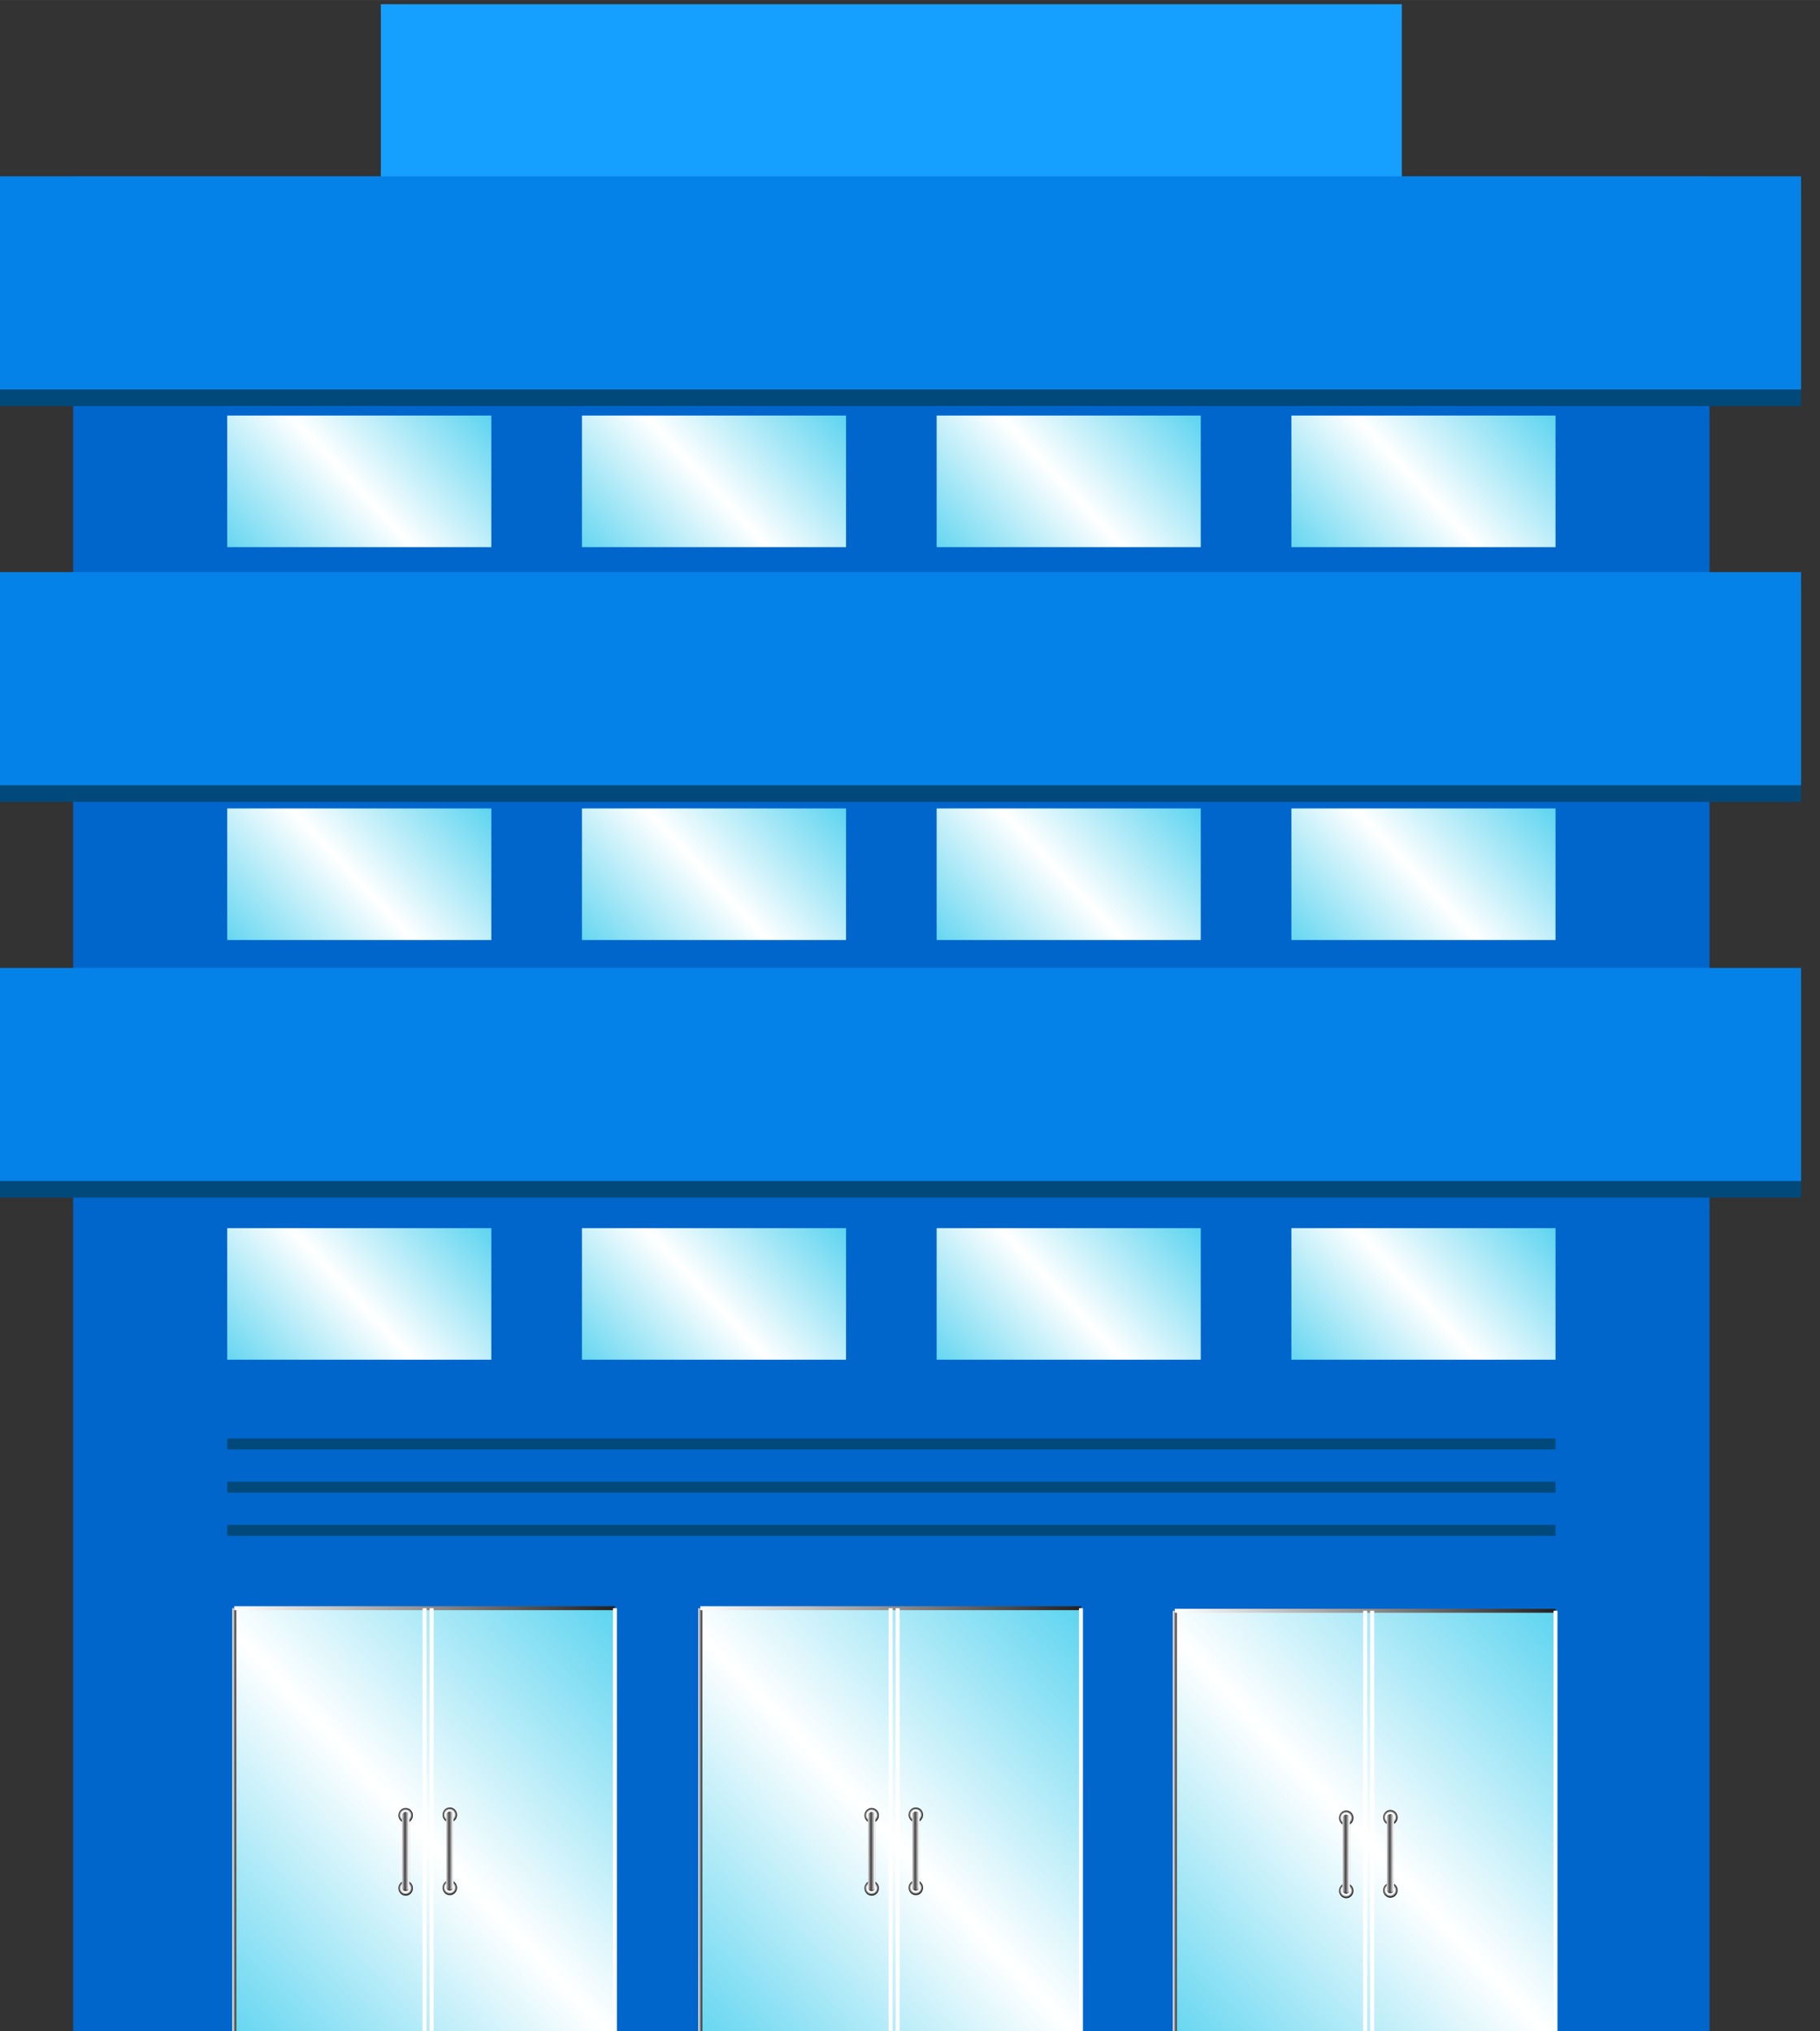 <?xml version="1.0" encoding="UTF-8" standalone="no"?>
<!-- Created with Inkscape (http://www.inkscape.org/) -->

<svg
   xmlns:dc="http://purl.org/dc/elements/1.1/"
   xmlns:cc="http://creativecommons.org/ns#"
   xmlns:rdf="http://www.w3.org/1999/02/22-rdf-syntax-ns#"
   xmlns:svg="http://www.w3.org/2000/svg"
   xmlns="http://www.w3.org/2000/svg"
   xmlns:sodipodi="http://sodipodi.sourceforge.net/DTD/sodipodi-0.dtd"
   xmlns:inkscape="http://www.inkscape.org/namespaces/inkscape"
   width="33.302mm"
   height="37.17mm"
   viewBox="0 0 118 131.703"
   id="svg17209"
   version="1.1"
   inkscape:version="0.91 r13725"
   sodipodi:docname="edificio-azul.svg">
  <rect x="0" y="0" width="118" height="131.703" fill="#333333" stroke="none"/>
  <defs
     id="defs17211">
    <linearGradient
       x1="0"
       y1="0"
       x2="1"
       y2="0"
       gradientUnits="userSpaceOnUse"
       gradientTransform="matrix(-13.16,-12.273,-12.273,13.16,3775.084,833.269)"
       spreadMethod="pad"
       id="linearGradient20504">
      <stop
         style="stop-opacity:1;stop-color:#61d5f0"
         offset="0"
         id="stop20498" />
      <stop
         style="stop-opacity:1;stop-color:#ffffff"
         offset="0.505"
         id="stop20500" />
      <stop
         style="stop-opacity:1;stop-color:#61d5f0"
         offset="1"
         id="stop20502" />
    </linearGradient>
    <linearGradient
       x1="0"
       y1="0"
       x2="1"
       y2="0"
       gradientUnits="userSpaceOnUse"
       gradientTransform="matrix(-13.16,-12.273,-12.273,13.16,3797.61,833.269)"
       spreadMethod="pad"
       id="linearGradient20526">
      <stop
         style="stop-opacity:1;stop-color:#61d5f0"
         offset="0"
         id="stop20520" />
      <stop
         style="stop-opacity:1;stop-color:#ffffff"
         offset="0.505"
         id="stop20522" />
      <stop
         style="stop-opacity:1;stop-color:#61d5f0"
         offset="1"
         id="stop20524" />
    </linearGradient>
    <linearGradient
       x1="0"
       y1="0"
       x2="1"
       y2="0"
       gradientUnits="userSpaceOnUse"
       gradientTransform="matrix(-13.16,-12.273,-12.273,13.16,3820.135,833.269)"
       spreadMethod="pad"
       id="linearGradient20548">
      <stop
         style="stop-opacity:1;stop-color:#61d5f0"
         offset="0"
         id="stop20542" />
      <stop
         style="stop-opacity:1;stop-color:#ffffff"
         offset="0.505"
         id="stop20544" />
      <stop
         style="stop-opacity:1;stop-color:#61d5f0"
         offset="1"
         id="stop20546" />
    </linearGradient>
    <linearGradient
       x1="0"
       y1="0"
       x2="1"
       y2="0"
       gradientUnits="userSpaceOnUse"
       gradientTransform="matrix(-13.16,-12.273,-12.273,13.16,3842.662,833.269)"
       spreadMethod="pad"
       id="linearGradient20570">
      <stop
         style="stop-opacity:1;stop-color:#61d5f0"
         offset="0"
         id="stop20564" />
      <stop
         style="stop-opacity:1;stop-color:#ffffff"
         offset="0.505"
         id="stop20566" />
      <stop
         style="stop-opacity:1;stop-color:#61d5f0"
         offset="1"
         id="stop20568" />
    </linearGradient>
    <linearGradient
       x1="0"
       y1="0"
       x2="1"
       y2="0"
       gradientUnits="userSpaceOnUse"
       gradientTransform="matrix(-13.16,-12.273,-12.273,13.16,3775.084,808.318)"
       spreadMethod="pad"
       id="linearGradient20592">
      <stop
         style="stop-opacity:1;stop-color:#61d5f0"
         offset="0"
         id="stop20586" />
      <stop
         style="stop-opacity:1;stop-color:#ffffff"
         offset="0.505"
         id="stop20588" />
      <stop
         style="stop-opacity:1;stop-color:#61d5f0"
         offset="1"
         id="stop20590" />
    </linearGradient>
    <linearGradient
       x1="0"
       y1="0"
       x2="1"
       y2="0"
       gradientUnits="userSpaceOnUse"
       gradientTransform="matrix(-13.16,-12.273,-12.273,13.16,3797.61,808.318)"
       spreadMethod="pad"
       id="linearGradient20614">
      <stop
         style="stop-opacity:1;stop-color:#61d5f0"
         offset="0"
         id="stop20608" />
      <stop
         style="stop-opacity:1;stop-color:#ffffff"
         offset="0.505"
         id="stop20610" />
      <stop
         style="stop-opacity:1;stop-color:#61d5f0"
         offset="1"
         id="stop20612" />
    </linearGradient>
    <linearGradient
       x1="0"
       y1="0"
       x2="1"
       y2="0"
       gradientUnits="userSpaceOnUse"
       gradientTransform="matrix(-13.16,-12.273,-12.273,13.16,3820.135,808.318)"
       spreadMethod="pad"
       id="linearGradient20636">
      <stop
         style="stop-opacity:1;stop-color:#61d5f0"
         offset="0"
         id="stop20630" />
      <stop
         style="stop-opacity:1;stop-color:#ffffff"
         offset="0.505"
         id="stop20632" />
      <stop
         style="stop-opacity:1;stop-color:#61d5f0"
         offset="1"
         id="stop20634" />
    </linearGradient>
    <linearGradient
       x1="0"
       y1="0"
       x2="1"
       y2="0"
       gradientUnits="userSpaceOnUse"
       gradientTransform="matrix(-13.16,-12.273,-12.273,13.16,3842.662,808.318)"
       spreadMethod="pad"
       id="linearGradient20658">
      <stop
         style="stop-opacity:1;stop-color:#61d5f0"
         offset="0"
         id="stop20652" />
      <stop
         style="stop-opacity:1;stop-color:#ffffff"
         offset="0.505"
         id="stop20654" />
      <stop
         style="stop-opacity:1;stop-color:#61d5f0"
         offset="1"
         id="stop20656" />
    </linearGradient>
    <linearGradient
       x1="0"
       y1="0"
       x2="1"
       y2="0"
       gradientUnits="userSpaceOnUse"
       gradientTransform="matrix(-13.16,-12.273,-12.273,13.16,3775.084,781.665)"
       spreadMethod="pad"
       id="linearGradient20680">
      <stop
         style="stop-opacity:1;stop-color:#61d5f0"
         offset="0"
         id="stop20674" />
      <stop
         style="stop-opacity:1;stop-color:#ffffff"
         offset="0.505"
         id="stop20676" />
      <stop
         style="stop-opacity:1;stop-color:#61d5f0"
         offset="1"
         id="stop20678" />
    </linearGradient>
    <linearGradient
       x1="0"
       y1="0"
       x2="1"
       y2="0"
       gradientUnits="userSpaceOnUse"
       gradientTransform="matrix(-13.16,-12.273,-12.273,13.16,3797.61,781.665)"
       spreadMethod="pad"
       id="linearGradient20702">
      <stop
         style="stop-opacity:1;stop-color:#61d5f0"
         offset="0"
         id="stop20696" />
      <stop
         style="stop-opacity:1;stop-color:#ffffff"
         offset="0.505"
         id="stop20698" />
      <stop
         style="stop-opacity:1;stop-color:#61d5f0"
         offset="1"
         id="stop20700" />
    </linearGradient>
    <linearGradient
       x1="0"
       y1="0"
       x2="1"
       y2="0"
       gradientUnits="userSpaceOnUse"
       gradientTransform="matrix(-13.16,-12.273,-12.273,13.16,3820.135,781.665)"
       spreadMethod="pad"
       id="linearGradient20724">
      <stop
         style="stop-opacity:1;stop-color:#61d5f0"
         offset="0"
         id="stop20718" />
      <stop
         style="stop-opacity:1;stop-color:#ffffff"
         offset="0.505"
         id="stop20720" />
      <stop
         style="stop-opacity:1;stop-color:#61d5f0"
         offset="1"
         id="stop20722" />
    </linearGradient>
    <linearGradient
       x1="0"
       y1="0"
       x2="1"
       y2="0"
       gradientUnits="userSpaceOnUse"
       gradientTransform="matrix(-13.16,-12.273,-12.273,13.16,3842.662,781.665)"
       spreadMethod="pad"
       id="linearGradient20746">
      <stop
         style="stop-opacity:1;stop-color:#61d5f0"
         offset="0"
         id="stop20740" />
      <stop
         style="stop-opacity:1;stop-color:#ffffff"
         offset="0.505"
         id="stop20742" />
      <stop
         style="stop-opacity:1;stop-color:#61d5f0"
         offset="1"
         id="stop20744" />
    </linearGradient>
    <linearGradient
       x1="0"
       y1="0"
       x2="1"
       y2="0"
       gradientUnits="userSpaceOnUse"
       gradientTransform="matrix(-26.406,-24.626,-24.626,26.406,3785.674,754.25)"
       spreadMethod="pad"
       id="linearGradient20768">
      <stop
         style="stop-opacity:1;stop-color:#61d5f0"
         offset="0"
         id="stop20762" />
      <stop
         style="stop-opacity:1;stop-color:#ffffff"
         offset="0.505"
         id="stop20764" />
      <stop
         style="stop-opacity:1;stop-color:#61d5f0"
         offset="1"
         id="stop20766" />
    </linearGradient>
    <radialGradient
       fx="0"
       fy="0"
       cx="0"
       cy="0"
       r="1"
       gradientUnits="userSpaceOnUse"
       gradientTransform="matrix(0.464,0,0,-0.464,3771.624,742.59)"
       spreadMethod="pad"
       id="radialGradient20830">
      <stop
         style="stop-opacity:1;stop-color:#ffffff"
         offset="0"
         id="stop20818" />
      <stop
         style="stop-opacity:1;stop-color:#ffffff"
         offset="0.052"
         id="stop20820" />
      <stop
         style="stop-opacity:1;stop-color:#000000"
         offset="0.312"
         id="stop20822" />
      <stop
         style="stop-opacity:1;stop-color:#ffffff"
         offset="0.49"
         id="stop20824" />
      <stop
         style="stop-opacity:1;stop-color:#ffffff"
         offset="0.634"
         id="stop20826" />
      <stop
         style="stop-opacity:1;stop-color:#000000"
         offset="1"
         id="stop20828" />
    </radialGradient>
    <radialGradient
       fx="0"
       fy="0"
       cx="0"
       cy="0"
       r="1"
       gradientUnits="userSpaceOnUse"
       gradientTransform="matrix(0.464,0,0,-0.464,3771.624,737.965)"
       spreadMethod="pad"
       id="radialGradient20892">
      <stop
         style="stop-opacity:1;stop-color:#ffffff"
         offset="0"
         id="stop20880" />
      <stop
         style="stop-opacity:1;stop-color:#ffffff"
         offset="0.052"
         id="stop20882" />
      <stop
         style="stop-opacity:1;stop-color:#000000"
         offset="0.312"
         id="stop20884" />
      <stop
         style="stop-opacity:1;stop-color:#ffffff"
         offset="0.49"
         id="stop20886" />
      <stop
         style="stop-opacity:1;stop-color:#ffffff"
         offset="0.634"
         id="stop20888" />
      <stop
         style="stop-opacity:1;stop-color:#000000"
         offset="1"
         id="stop20890" />
    </radialGradient>
    <linearGradient
       x1="0"
       y1="0"
       x2="1"
       y2="0"
       gradientUnits="userSpaceOnUse"
       gradientTransform="matrix(0.851,0,0,-0.851,3771.363,740.301)"
       spreadMethod="pad"
       id="linearGradient20918">
      <stop
         style="stop-opacity:1;stop-color:#ffffff"
         offset="0"
         id="stop20908" />
      <stop
         style="stop-opacity:1;stop-color:#414042"
         offset="0.266"
         id="stop20910" />
      <stop
         style="stop-opacity:1;stop-color:#ffffff"
         offset="0.549"
         id="stop20912" />
      <stop
         style="stop-opacity:1;stop-color:#414042"
         offset="0.742"
         id="stop20914" />
      <stop
         style="stop-opacity:1;stop-color:#231f20"
         offset="1"
         id="stop20916" />
    </linearGradient>
    <linearGradient
       x1="0"
       y1="0"
       x2="1"
       y2="0"
       gradientUnits="userSpaceOnUse"
       gradientTransform="matrix(0.25,0,0,0.25,3760.62,2513.444)"
       spreadMethod="pad"
       id="linearGradient20936">
      <stop
         style="stop-opacity:1;stop-color:#ffffff"
         offset="0"
         id="stop20932" />
      <stop
         style="stop-opacity:1;stop-color:#231f20"
         offset="1"
         id="stop20934" />
    </linearGradient>
    <linearGradient
       x1="0"
       y1="0"
       x2="1"
       y2="0"
       gradientUnits="userSpaceOnUse"
       gradientTransform="matrix(24.174,0,0,24.174,3760.75,2526.909)"
       spreadMethod="pad"
       id="linearGradient20946">
      <stop
         style="stop-opacity:1;stop-color:#ffffff"
         offset="0"
         id="stop20942" />
      <stop
         style="stop-opacity:1;stop-color:#231f20"
         offset="1"
         id="stop20944" />
    </linearGradient>
    <linearGradient
       x1="0"
       y1="0"
       x2="1"
       y2="0"
       gradientUnits="userSpaceOnUse"
       gradientTransform="matrix(0.25,0,0,0.25,3808.964,2540.374)"
       spreadMethod="pad"
       id="linearGradient20956">
      <stop
         style="stop-opacity:1;stop-color:#ffffff"
         offset="0"
         id="stop20952" />
      <stop
         style="stop-opacity:1;stop-color:#231f20"
         offset="1"
         id="stop20954" />
    </linearGradient>
    <linearGradient
       x1="0"
       y1="0"
       x2="1"
       y2="0"
       gradientUnits="userSpaceOnUse"
       gradientTransform="matrix(0.25,0,0,0.25,3784.797,2513.444)"
       spreadMethod="pad"
       id="linearGradient20966">
      <stop
         style="stop-opacity:1;stop-color:#ffffff"
         offset="0"
         id="stop20962" />
      <stop
         style="stop-opacity:1;stop-color:#231f20"
         offset="1"
         id="stop20964" />
    </linearGradient>
    <linearGradient
       x1="0"
       y1="0"
       x2="1"
       y2="0"
       gradientUnits="userSpaceOnUse"
       gradientTransform="matrix(0.25,0,0,0.25,3785.684,2513.444)"
       spreadMethod="pad"
       id="linearGradient20976">
      <stop
         style="stop-opacity:1;stop-color:#ffffff"
         offset="0"
         id="stop20972" />
      <stop
         style="stop-opacity:1;stop-color:#231f20"
         offset="1"
         id="stop20974" />
    </linearGradient>
    <radialGradient
       fx="0"
       fy="0"
       cx="0"
       cy="0"
       r="1"
       gradientUnits="userSpaceOnUse"
       gradientTransform="matrix(0.464,0,0,-0.464,3774.428,742.622)"
       spreadMethod="pad"
       id="radialGradient21038">
      <stop
         style="stop-opacity:1;stop-color:#ffffff"
         offset="0"
         id="stop21026" />
      <stop
         style="stop-opacity:1;stop-color:#ffffff"
         offset="0.052"
         id="stop21028" />
      <stop
         style="stop-opacity:1;stop-color:#000000"
         offset="0.312"
         id="stop21030" />
      <stop
         style="stop-opacity:1;stop-color:#ffffff"
         offset="0.49"
         id="stop21032" />
      <stop
         style="stop-opacity:1;stop-color:#ffffff"
         offset="0.634"
         id="stop21034" />
      <stop
         style="stop-opacity:1;stop-color:#000000"
         offset="1"
         id="stop21036" />
    </radialGradient>
    <radialGradient
       fx="0"
       fy="0"
       cx="0"
       cy="0"
       r="1"
       gradientUnits="userSpaceOnUse"
       gradientTransform="matrix(0.464,0,0,-0.464,3774.428,737.997)"
       spreadMethod="pad"
       id="radialGradient21100">
      <stop
         style="stop-opacity:1;stop-color:#ffffff"
         offset="0"
         id="stop21088" />
      <stop
         style="stop-opacity:1;stop-color:#ffffff"
         offset="0.052"
         id="stop21090" />
      <stop
         style="stop-opacity:1;stop-color:#000000"
         offset="0.312"
         id="stop21092" />
      <stop
         style="stop-opacity:1;stop-color:#ffffff"
         offset="0.49"
         id="stop21094" />
      <stop
         style="stop-opacity:1;stop-color:#ffffff"
         offset="0.634"
         id="stop21096" />
      <stop
         style="stop-opacity:1;stop-color:#000000"
         offset="1"
         id="stop21098" />
    </radialGradient>
    <linearGradient
       x1="0"
       y1="0"
       x2="1"
       y2="0"
       gradientUnits="userSpaceOnUse"
       gradientTransform="matrix(0.851,0,0,-0.851,3774.167,740.333)"
       spreadMethod="pad"
       id="linearGradient21126">
      <stop
         style="stop-opacity:1;stop-color:#ffffff"
         offset="0"
         id="stop21116" />
      <stop
         style="stop-opacity:1;stop-color:#414042"
         offset="0.266"
         id="stop21118" />
      <stop
         style="stop-opacity:1;stop-color:#ffffff"
         offset="0.549"
         id="stop21120" />
      <stop
         style="stop-opacity:1;stop-color:#414042"
         offset="0.742"
         id="stop21122" />
      <stop
         style="stop-opacity:1;stop-color:#231f20"
         offset="1"
         id="stop21124" />
    </linearGradient>
    <linearGradient
       x1="0"
       y1="0"
       x2="1"
       y2="0"
       gradientUnits="userSpaceOnUse"
       gradientTransform="matrix(-26.406,-24.626,-24.626,26.406,3815.268,754.25)"
       spreadMethod="pad"
       id="linearGradient21148">
      <stop
         style="stop-opacity:1;stop-color:#61d5f0"
         offset="0"
         id="stop21142" />
      <stop
         style="stop-opacity:1;stop-color:#ffffff"
         offset="0.505"
         id="stop21144" />
      <stop
         style="stop-opacity:1;stop-color:#61d5f0"
         offset="1"
         id="stop21146" />
    </linearGradient>
    <radialGradient
       fx="0"
       fy="0"
       cx="0"
       cy="0"
       r="1"
       gradientUnits="userSpaceOnUse"
       gradientTransform="matrix(0.464,0,0,-0.464,3801.217,742.59)"
       spreadMethod="pad"
       id="radialGradient21210">
      <stop
         style="stop-opacity:1;stop-color:#ffffff"
         offset="0"
         id="stop21198" />
      <stop
         style="stop-opacity:1;stop-color:#ffffff"
         offset="0.052"
         id="stop21200" />
      <stop
         style="stop-opacity:1;stop-color:#000000"
         offset="0.312"
         id="stop21202" />
      <stop
         style="stop-opacity:1;stop-color:#ffffff"
         offset="0.49"
         id="stop21204" />
      <stop
         style="stop-opacity:1;stop-color:#ffffff"
         offset="0.634"
         id="stop21206" />
      <stop
         style="stop-opacity:1;stop-color:#000000"
         offset="1"
         id="stop21208" />
    </radialGradient>
    <radialGradient
       fx="0"
       fy="0"
       cx="0"
       cy="0"
       r="1"
       gradientUnits="userSpaceOnUse"
       gradientTransform="matrix(0.464,0,0,-0.464,3801.217,737.965)"
       spreadMethod="pad"
       id="radialGradient21272">
      <stop
         style="stop-opacity:1;stop-color:#ffffff"
         offset="0"
         id="stop21260" />
      <stop
         style="stop-opacity:1;stop-color:#ffffff"
         offset="0.052"
         id="stop21262" />
      <stop
         style="stop-opacity:1;stop-color:#000000"
         offset="0.312"
         id="stop21264" />
      <stop
         style="stop-opacity:1;stop-color:#ffffff"
         offset="0.49"
         id="stop21266" />
      <stop
         style="stop-opacity:1;stop-color:#ffffff"
         offset="0.634"
         id="stop21268" />
      <stop
         style="stop-opacity:1;stop-color:#000000"
         offset="1"
         id="stop21270" />
    </radialGradient>
    <linearGradient
       x1="0"
       y1="0"
       x2="1"
       y2="0"
       gradientUnits="userSpaceOnUse"
       gradientTransform="matrix(0.851,0,0,-0.851,3800.956,740.301)"
       spreadMethod="pad"
       id="linearGradient21298">
      <stop
         style="stop-opacity:1;stop-color:#ffffff"
         offset="0"
         id="stop21288" />
      <stop
         style="stop-opacity:1;stop-color:#414042"
         offset="0.266"
         id="stop21290" />
      <stop
         style="stop-opacity:1;stop-color:#ffffff"
         offset="0.549"
         id="stop21292" />
      <stop
         style="stop-opacity:1;stop-color:#414042"
         offset="0.742"
         id="stop21294" />
      <stop
         style="stop-opacity:1;stop-color:#231f20"
         offset="1"
         id="stop21296" />
    </linearGradient>
    <linearGradient
       x1="0"
       y1="0"
       x2="1"
       y2="0"
       gradientUnits="userSpaceOnUse"
       gradientTransform="matrix(0.25,0,0,0.25,3790.21,2513.444)"
       spreadMethod="pad"
       id="linearGradient21316">
      <stop
         style="stop-opacity:1;stop-color:#ffffff"
         offset="0"
         id="stop21312" />
      <stop
         style="stop-opacity:1;stop-color:#231f20"
         offset="1"
         id="stop21314" />
    </linearGradient>
    <linearGradient
       x1="0"
       y1="0"
       x2="1"
       y2="0"
       gradientUnits="userSpaceOnUse"
       gradientTransform="matrix(24.174,0,0,24.174,3790.34,2526.909)"
       spreadMethod="pad"
       id="linearGradient21326">
      <stop
         style="stop-opacity:1;stop-color:#ffffff"
         offset="0"
         id="stop21322" />
      <stop
         style="stop-opacity:1;stop-color:#231f20"
         offset="1"
         id="stop21324" />
    </linearGradient>
    <linearGradient
       x1="0"
       y1="0"
       x2="1"
       y2="0"
       gradientUnits="userSpaceOnUse"
       gradientTransform="matrix(0.25,0,0,0.25,3838.565,2540.374)"
       spreadMethod="pad"
       id="linearGradient21336">
      <stop
         style="stop-opacity:1;stop-color:#ffffff"
         offset="0"
         id="stop21332" />
      <stop
         style="stop-opacity:1;stop-color:#231f20"
         offset="1"
         id="stop21334" />
    </linearGradient>
    <linearGradient
       x1="0"
       y1="0"
       x2="1"
       y2="0"
       gradientUnits="userSpaceOnUse"
       gradientTransform="matrix(0.25,0,0,0.25,3814.387,2513.444)"
       spreadMethod="pad"
       id="linearGradient21346">
      <stop
         style="stop-opacity:1;stop-color:#ffffff"
         offset="0"
         id="stop21342" />
      <stop
         style="stop-opacity:1;stop-color:#231f20"
         offset="1"
         id="stop21344" />
    </linearGradient>
    <linearGradient
       x1="0"
       y1="0"
       x2="1"
       y2="0"
       gradientUnits="userSpaceOnUse"
       gradientTransform="matrix(0.25,0,0,0.25,3815.284,2513.444)"
       spreadMethod="pad"
       id="linearGradient21356">
      <stop
         style="stop-opacity:1;stop-color:#ffffff"
         offset="0"
         id="stop21352" />
      <stop
         style="stop-opacity:1;stop-color:#231f20"
         offset="1"
         id="stop21354" />
    </linearGradient>
    <radialGradient
       fx="0"
       fy="0"
       cx="0"
       cy="0"
       r="1"
       gradientUnits="userSpaceOnUse"
       gradientTransform="matrix(0.464,0,0,-0.464,3804.021,742.622)"
       spreadMethod="pad"
       id="radialGradient21418">
      <stop
         style="stop-opacity:1;stop-color:#ffffff"
         offset="0"
         id="stop21406" />
      <stop
         style="stop-opacity:1;stop-color:#ffffff"
         offset="0.052"
         id="stop21408" />
      <stop
         style="stop-opacity:1;stop-color:#000000"
         offset="0.312"
         id="stop21410" />
      <stop
         style="stop-opacity:1;stop-color:#ffffff"
         offset="0.49"
         id="stop21412" />
      <stop
         style="stop-opacity:1;stop-color:#ffffff"
         offset="0.634"
         id="stop21414" />
      <stop
         style="stop-opacity:1;stop-color:#000000"
         offset="1"
         id="stop21416" />
    </radialGradient>
    <radialGradient
       fx="0"
       fy="0"
       cx="0"
       cy="0"
       r="1"
       gradientUnits="userSpaceOnUse"
       gradientTransform="matrix(0.464,0,0,-0.464,3804.021,737.997)"
       spreadMethod="pad"
       id="radialGradient21480">
      <stop
         style="stop-opacity:1;stop-color:#ffffff"
         offset="0"
         id="stop21468" />
      <stop
         style="stop-opacity:1;stop-color:#ffffff"
         offset="0.052"
         id="stop21470" />
      <stop
         style="stop-opacity:1;stop-color:#000000"
         offset="0.312"
         id="stop21472" />
      <stop
         style="stop-opacity:1;stop-color:#ffffff"
         offset="0.49"
         id="stop21474" />
      <stop
         style="stop-opacity:1;stop-color:#ffffff"
         offset="0.634"
         id="stop21476" />
      <stop
         style="stop-opacity:1;stop-color:#000000"
         offset="1"
         id="stop21478" />
    </radialGradient>
    <linearGradient
       x1="0"
       y1="0"
       x2="1"
       y2="0"
       gradientUnits="userSpaceOnUse"
       gradientTransform="matrix(0.851,0,0,-0.851,3803.76,740.333)"
       spreadMethod="pad"
       id="linearGradient21506">
      <stop
         style="stop-opacity:1;stop-color:#ffffff"
         offset="0"
         id="stop21496" />
      <stop
         style="stop-opacity:1;stop-color:#414042"
         offset="0.266"
         id="stop21498" />
      <stop
         style="stop-opacity:1;stop-color:#ffffff"
         offset="0.549"
         id="stop21500" />
      <stop
         style="stop-opacity:1;stop-color:#414042"
         offset="0.742"
         id="stop21502" />
      <stop
         style="stop-opacity:1;stop-color:#231f20"
         offset="1"
         id="stop21504" />
    </linearGradient>
    <linearGradient
       x1="0"
       y1="0"
       x2="1"
       y2="0"
       gradientUnits="userSpaceOnUse"
       gradientTransform="matrix(-26.406,-24.626,-24.626,26.406,3845.402,754.087)"
       spreadMethod="pad"
       id="linearGradient21528">
      <stop
         style="stop-opacity:1;stop-color:#61d5f0"
         offset="0"
         id="stop21522" />
      <stop
         style="stop-opacity:1;stop-color:#ffffff"
         offset="0.505"
         id="stop21524" />
      <stop
         style="stop-opacity:1;stop-color:#61d5f0"
         offset="1"
         id="stop21526" />
    </linearGradient>
    <radialGradient
       fx="0"
       fy="0"
       cx="0"
       cy="0"
       r="1"
       gradientUnits="userSpaceOnUse"
       gradientTransform="matrix(0.464,0,0,-0.464,3831.351,742.427)"
       spreadMethod="pad"
       id="radialGradient21590">
      <stop
         style="stop-opacity:1;stop-color:#ffffff"
         offset="0"
         id="stop21578" />
      <stop
         style="stop-opacity:1;stop-color:#ffffff"
         offset="0.052"
         id="stop21580" />
      <stop
         style="stop-opacity:1;stop-color:#000000"
         offset="0.312"
         id="stop21582" />
      <stop
         style="stop-opacity:1;stop-color:#ffffff"
         offset="0.49"
         id="stop21584" />
      <stop
         style="stop-opacity:1;stop-color:#ffffff"
         offset="0.634"
         id="stop21586" />
      <stop
         style="stop-opacity:1;stop-color:#000000"
         offset="1"
         id="stop21588" />
    </radialGradient>
    <radialGradient
       fx="0"
       fy="0"
       cx="0"
       cy="0"
       r="1"
       gradientUnits="userSpaceOnUse"
       gradientTransform="matrix(0.464,0,0,-0.464,3831.351,737.802)"
       spreadMethod="pad"
       id="radialGradient21652">
      <stop
         style="stop-opacity:1;stop-color:#ffffff"
         offset="0"
         id="stop21640" />
      <stop
         style="stop-opacity:1;stop-color:#ffffff"
         offset="0.052"
         id="stop21642" />
      <stop
         style="stop-opacity:1;stop-color:#000000"
         offset="0.312"
         id="stop21644" />
      <stop
         style="stop-opacity:1;stop-color:#ffffff"
         offset="0.49"
         id="stop21646" />
      <stop
         style="stop-opacity:1;stop-color:#ffffff"
         offset="0.634"
         id="stop21648" />
      <stop
         style="stop-opacity:1;stop-color:#000000"
         offset="1"
         id="stop21650" />
    </radialGradient>
    <linearGradient
       x1="0"
       y1="0"
       x2="1"
       y2="0"
       gradientUnits="userSpaceOnUse"
       gradientTransform="matrix(0.851,0,0,-0.851,3831.09,740.138)"
       spreadMethod="pad"
       id="linearGradient21678">
      <stop
         style="stop-opacity:1;stop-color:#ffffff"
         offset="0"
         id="stop21668" />
      <stop
         style="stop-opacity:1;stop-color:#414042"
         offset="0.266"
         id="stop21670" />
      <stop
         style="stop-opacity:1;stop-color:#ffffff"
         offset="0.549"
         id="stop21672" />
      <stop
         style="stop-opacity:1;stop-color:#414042"
         offset="0.742"
         id="stop21674" />
      <stop
         style="stop-opacity:1;stop-color:#231f20"
         offset="1"
         id="stop21676" />
    </linearGradient>
    <linearGradient
       x1="0"
       y1="0"
       x2="1"
       y2="0"
       gradientUnits="userSpaceOnUse"
       gradientTransform="matrix(0.25,0,0,0.25,3820.35,2513.281)"
       spreadMethod="pad"
       id="linearGradient21696">
      <stop
         style="stop-opacity:1;stop-color:#ffffff"
         offset="0"
         id="stop21692" />
      <stop
         style="stop-opacity:1;stop-color:#231f20"
         offset="1"
         id="stop21694" />
    </linearGradient>
    <linearGradient
       x1="0"
       y1="0"
       x2="1"
       y2="0"
       gradientUnits="userSpaceOnUse"
       gradientTransform="matrix(24.174,0,0,24.174,3820.47,2526.746)"
       spreadMethod="pad"
       id="linearGradient21706">
      <stop
         style="stop-opacity:1;stop-color:#ffffff"
         offset="0"
         id="stop21702" />
      <stop
         style="stop-opacity:1;stop-color:#231f20"
         offset="1"
         id="stop21704" />
    </linearGradient>
    <linearGradient
       x1="0"
       y1="0"
       x2="1"
       y2="0"
       gradientUnits="userSpaceOnUse"
       gradientTransform="matrix(0.25,0,0,0.25,3868.695,2540.211)"
       spreadMethod="pad"
       id="linearGradient21716">
      <stop
         style="stop-opacity:1;stop-color:#ffffff"
         offset="0"
         id="stop21712" />
      <stop
         style="stop-opacity:1;stop-color:#231f20"
         offset="1"
         id="stop21714" />
    </linearGradient>
    <linearGradient
       x1="0"
       y1="0"
       x2="1"
       y2="0"
       gradientUnits="userSpaceOnUse"
       gradientTransform="matrix(0.25,0,0,0.25,3844.527,2513.281)"
       spreadMethod="pad"
       id="linearGradient21726">
      <stop
         style="stop-opacity:1;stop-color:#ffffff"
         offset="0"
         id="stop21722" />
      <stop
         style="stop-opacity:1;stop-color:#231f20"
         offset="1"
         id="stop21724" />
    </linearGradient>
    <linearGradient
       x1="0"
       y1="0"
       x2="1"
       y2="0"
       gradientUnits="userSpaceOnUse"
       gradientTransform="matrix(0.25,0,0,0.25,3845.415,2513.281)"
       spreadMethod="pad"
       id="linearGradient21736">
      <stop
         style="stop-opacity:1;stop-color:#ffffff"
         offset="0"
         id="stop21732" />
      <stop
         style="stop-opacity:1;stop-color:#231f20"
         offset="1"
         id="stop21734" />
    </linearGradient>
    <radialGradient
       fx="0"
       fy="0"
       cx="0"
       cy="0"
       r="1"
       gradientUnits="userSpaceOnUse"
       gradientTransform="matrix(0.464,0,0,-0.464,3834.155,742.46)"
       spreadMethod="pad"
       id="radialGradient21798">
      <stop
         style="stop-opacity:1;stop-color:#ffffff"
         offset="0"
         id="stop21786" />
      <stop
         style="stop-opacity:1;stop-color:#ffffff"
         offset="0.052"
         id="stop21788" />
      <stop
         style="stop-opacity:1;stop-color:#000000"
         offset="0.312"
         id="stop21790" />
      <stop
         style="stop-opacity:1;stop-color:#ffffff"
         offset="0.49"
         id="stop21792" />
      <stop
         style="stop-opacity:1;stop-color:#ffffff"
         offset="0.634"
         id="stop21794" />
      <stop
         style="stop-opacity:1;stop-color:#000000"
         offset="1"
         id="stop21796" />
    </radialGradient>
    <radialGradient
       fx="0"
       fy="0"
       cx="0"
       cy="0"
       r="1"
       gradientUnits="userSpaceOnUse"
       gradientTransform="matrix(0.464,0,0,-0.464,3834.155,737.834)"
       spreadMethod="pad"
       id="radialGradient21860">
      <stop
         style="stop-opacity:1;stop-color:#ffffff"
         offset="0"
         id="stop21848" />
      <stop
         style="stop-opacity:1;stop-color:#ffffff"
         offset="0.052"
         id="stop21850" />
      <stop
         style="stop-opacity:1;stop-color:#000000"
         offset="0.312"
         id="stop21852" />
      <stop
         style="stop-opacity:1;stop-color:#ffffff"
         offset="0.49"
         id="stop21854" />
      <stop
         style="stop-opacity:1;stop-color:#ffffff"
         offset="0.634"
         id="stop21856" />
      <stop
         style="stop-opacity:1;stop-color:#000000"
         offset="1"
         id="stop21858" />
    </radialGradient>
    <linearGradient
       x1="0"
       y1="0"
       x2="1"
       y2="0"
       gradientUnits="userSpaceOnUse"
       gradientTransform="matrix(0.851,0,0,-0.851,3833.894,740.17)"
       spreadMethod="pad"
       id="linearGradient21886">
      <stop
         style="stop-opacity:1;stop-color:#ffffff"
         offset="0"
         id="stop21876" />
      <stop
         style="stop-opacity:1;stop-color:#414042"
         offset="0.266"
         id="stop21878" />
      <stop
         style="stop-opacity:1;stop-color:#ffffff"
         offset="0.549"
         id="stop21880" />
      <stop
         style="stop-opacity:1;stop-color:#414042"
         offset="0.742"
         id="stop21882" />
      <stop
         style="stop-opacity:1;stop-color:#231f20"
         offset="1"
         id="stop21884" />
    </linearGradient>
  </defs>
  <sodipodi:namedview
     id="base"
     pagecolor="#ffffff"
     bordercolor="#666666"
     borderopacity="1.0"
     inkscape:pageopacity="0.0"
     inkscape:pageshadow="2"
     inkscape:zoom="0.35"
     inkscape:cx="-399.40374"
     inkscape:cy="-219.74483"
     inkscape:document-units="px"
     inkscape:current-layer="layer1"
     showgrid="false"
     fit-margin-top="0"
     fit-margin-left="0"
     fit-margin-right="0"
     fit-margin-bottom="0"
     inkscape:window-width="1366"
     inkscape:window-height="710"
     inkscape:window-x="0"
     inkscape:window-y="25"
     inkscape:window-maximized="1" />
  <g
     inkscape:label="Capa 1"
     inkscape:groupmode="layer"
     id="layer1"
     transform="translate(-162.975,-180.914)">
    <g
       transform="matrix(1.021,0,0,-1.021,-3661.559,1056.796)"
       id="g16623">
      <path
         inkscape:connector-curvature="0"
         id="path20452"
         style="fill:#0066cc;fill-opacity:1;fill-rule:nonzero;stroke:none"
         d="m 3854.429,728.809 -103.915,0 0,117.862 103.915,0 z" />
      <path
         inkscape:connector-curvature="0"
         id="path20454"
         style="fill:#15a0ff;fill-opacity:1;fill-rule:nonzero;stroke:none"
         d="m 3834.887,843.742 -64.831,0 0,13.858 64.831,0 z" />
      <path
         inkscape:connector-curvature="0"
         id="path20464"
         style="fill:#01497a;fill-opacity:1;fill-rule:nonzero;stroke:none"
         d="m 3744.705,781.812 115.537,0 0,13.532 -115.537,0 z m 0,25.135 115.537,0 0,13.531 -115.537,0 z m 0,25.136 115.537,0 0,13.531 -115.537,0 z" />
      <path
         inkscape:connector-curvature="0"
         id="path20474"
         style="fill:#0582e8;fill-opacity:1;fill-rule:nonzero;stroke:none"
         d="m 3860.242,833.138 -115.537,0 0,13.532 115.537,0 z" />
      <path
         inkscape:connector-curvature="0"
         id="path20476"
         style="fill:#0582e8;fill-opacity:1;fill-rule:nonzero;stroke:none"
         d="m 3860.242,808.003 -115.537,0 0,13.533 115.537,0 z" />
      <path
         inkscape:connector-curvature="0"
         id="path20478"
         style="fill:#0582e8;fill-opacity:1;fill-rule:nonzero;stroke:none"
         d="m 3860.242,782.868 -115.537,0 0,13.533 115.537,0 z" />
      <path
         inkscape:connector-curvature="0"
         id="path20480"
         style="fill:#01497a;fill-opacity:1;fill-rule:nonzero;stroke:none"
         d="m 3844.647,765.82 -84.349,0 0,0.699 84.349,0 z" />
      <path
         inkscape:connector-curvature="0"
         id="path20482"
         style="fill:#01497a;fill-opacity:1;fill-rule:nonzero;stroke:none"
         d="m 3844.647,763.075 -84.349,0 0,0.7 84.349,0 z" />
      <path
         inkscape:connector-curvature="0"
         id="path20484"
         style="fill:#01497a;fill-opacity:1;fill-rule:nonzero;stroke:none"
         d="m 3844.647,760.332 -84.349,0 0,0.7 84.349,0 z" />
      <path
         inkscape:connector-curvature="0"
         id="path20506"
         style="fill:url(#linearGradient20504);stroke:none"
         d="m 3760.299,823.123 16.771,0 0,8.355 -16.771,0 z" />
      <path
         inkscape:connector-curvature="0"
         id="path20528"
         style="fill:url(#linearGradient20526);stroke:none"
         d="m 3782.825,823.123 16.771,0 0,8.355 -16.771,0 z" />
      <path
         inkscape:connector-curvature="0"
         id="path20550"
         style="fill:url(#linearGradient20548);stroke:none"
         d="m 3805.35,823.123 16.771,0 0,8.355 -16.771,0 z" />
      <path
         inkscape:connector-curvature="0"
         id="path20572"
         style="fill:url(#linearGradient20570);stroke:none"
         d="m 3827.876,823.123 16.772,0 0,8.355 -16.772,0 z" />
      <path
         inkscape:connector-curvature="0"
         id="path20594"
         style="fill:url(#linearGradient20592);stroke:none"
         d="m 3760.299,798.172 16.771,0 0,8.355 -16.771,0 z" />
      <path
         inkscape:connector-curvature="0"
         id="path20616"
         style="fill:url(#linearGradient20614);stroke:none"
         d="m 3782.825,798.172 16.771,0 0,8.355 -16.771,0 z" />
      <path
         inkscape:connector-curvature="0"
         id="path20638"
         style="fill:url(#linearGradient20636);stroke:none"
         d="m 3805.35,798.172 16.771,0 0,8.355 -16.771,0 z" />
      <path
         inkscape:connector-curvature="0"
         id="path20660"
         style="fill:url(#linearGradient20658);stroke:none"
         d="m 3827.876,798.172 16.772,0 0,8.355 -16.772,0 z" />
      <path
         inkscape:connector-curvature="0"
         id="path20682"
         style="fill:url(#linearGradient20680);stroke:none"
         d="m 3760.299,771.52 16.771,0 0,8.353 -16.771,0 z" />
      <path
         inkscape:connector-curvature="0"
         id="path20704"
         style="fill:url(#linearGradient20702);stroke:none"
         d="m 3782.825,771.52 16.771,0 0,8.353 -16.771,0 z" />
      <path
         inkscape:connector-curvature="0"
         id="path20726"
         style="fill:url(#linearGradient20724);stroke:none"
         d="m 3805.35,771.52 16.771,0 0,8.353 -16.771,0 z" />
      <path
         inkscape:connector-curvature="0"
         id="path20748"
         style="fill:url(#linearGradient20746);stroke:none"
         d="m 3827.876,771.52 16.772,0 0,8.353 -16.772,0 z" />
      <path
         inkscape:connector-curvature="0"
         id="path20770"
         style="fill:url(#linearGradient20768);stroke:none"
         d="m 3760.745,728.809 24.173,0 0,26.929 -24.173,0 z" />
      <path
         d="m 3771.173,742.582 c 0,-0.261 0.205,-0.471 0.458,-0.471 l 0,0 c 0.253,0 0.457,0.21 0.457,0.471 l 0,0 c 0,0.259 -0.204,0.469 -0.457,0.469 l 0,0 c -0.253,0 -0.458,-0.21 -0.458,-0.469"
         style="fill:url(#radialGradient20830);stroke:none"
         id="path20832"
         inkscape:connector-curvature="0" />
      <path
         d="m 3771.173,737.956 c 0,-0.26 0.205,-0.471 0.458,-0.471 l 0,0 c 0.253,0 0.457,0.211 0.457,0.471 l 0,0 c 0,0.259 -0.204,0.471 -0.457,0.471 l 0,0 c -0.253,0 -0.458,-0.212 -0.458,-0.471"
         style="fill:url(#radialGradient20892);stroke:none"
         id="path20894"
         inkscape:connector-curvature="0" />
      <path
         inkscape:connector-curvature="0"
         id="path20920"
         style="fill:url(#linearGradient20918);stroke:none"
         d="m 3771.394,742.544 0,-4.486 c 0,-0.129 0.106,-0.237 0.237,-0.237 l 0,0 c 0.13,0 0.236,0.108 0.236,0.237 l 0,0 0,4.486 c 0,0.129 -0.106,0.236 -0.236,0.236 l 0,0 c -0.131,0 -0.237,-0.107 -0.237,-0.236" />
      <path
         d="m 3760.745,728.809 0,26.93"
         style="fill:none;stroke:url(#linearGradient20936);stroke-width:0.25;stroke-linecap:butt;stroke-linejoin:miter;stroke-miterlimit:10;stroke-dasharray:none;stroke-opacity:1"
         id="path20938"
         inkscape:connector-curvature="0" />
      <path
         d="m 3760.745,755.739 24.174,0"
         style="fill:none;stroke:url(#linearGradient20946);stroke-width:0.25;stroke-linecap:butt;stroke-linejoin:miter;stroke-miterlimit:10;stroke-dasharray:none;stroke-opacity:1"
         id="path20948"
         inkscape:connector-curvature="0" />
      <path
         d="m 3784.92,755.739 0,-26.93"
         style="fill:none;stroke:url(#linearGradient20956);stroke-width:0.25;stroke-linecap:butt;stroke-linejoin:miter;stroke-miterlimit:10;stroke-dasharray:none;stroke-opacity:1"
         id="path20958"
         inkscape:connector-curvature="0" />
      <path
         d="m 3772.832,728.809 0,26.93"
         style="fill:none;stroke:url(#linearGradient20966);stroke-width:0.25;stroke-linecap:butt;stroke-linejoin:miter;stroke-miterlimit:10;stroke-dasharray:none;stroke-opacity:1"
         id="path20968"
         inkscape:connector-curvature="0" />
      <path
         d="m 3773.28,728.809 0,26.93"
         style="fill:none;stroke:url(#linearGradient20976);stroke-width:0.25;stroke-linecap:butt;stroke-linejoin:miter;stroke-miterlimit:10;stroke-dasharray:none;stroke-opacity:1"
         id="path20978"
         inkscape:connector-curvature="0" />
      <path
         d="m 3773.978,742.614 c 0,-0.261 0.204,-0.471 0.457,-0.471 l 0,0 c 0.251,0 0.456,0.21 0.456,0.471 l 0,0 c 0,0.26 -0.205,0.471 -0.456,0.471 l 0,0 c -0.253,0 -0.457,-0.211 -0.457,-0.471"
         style="fill:url(#radialGradient21038);stroke:none"
         id="path21040"
         inkscape:connector-curvature="0" />
      <path
         d="m 3773.978,737.988 c 0,-0.259 0.204,-0.471 0.457,-0.471 l 0,0 c 0.251,0 0.456,0.212 0.456,0.471 l 0,0 c 0,0.26 -0.205,0.471 -0.456,0.471 l 0,0 c -0.253,0 -0.457,-0.211 -0.457,-0.471"
         style="fill:url(#radialGradient21100);stroke:none"
         id="path21102"
         inkscape:connector-curvature="0" />
      <path
         inkscape:connector-curvature="0"
         id="path21128"
         style="fill:url(#linearGradient21126);stroke:none"
         d="m 3774.198,742.576 0,-4.485 c 0,-0.13 0.106,-0.236 0.237,-0.236 l 0,0 c 0.13,0 0.236,0.106 0.236,0.236 l 0,0 0,4.485 c 0,0.13 -0.106,0.236 -0.236,0.236 l 0,0 c -0.131,0 -0.237,-0.106 -0.237,-0.236" />
      <path
         inkscape:connector-curvature="0"
         id="path21150"
         style="fill:url(#linearGradient21148);stroke:none"
         d="m 3790.339,728.809 24.173,0 0,26.929 -24.173,0 z" />
      <path
         d="m 3800.767,742.582 c 0,-0.261 0.204,-0.471 0.457,-0.471 l 0,0 c 0.252,0 0.456,0.21 0.456,0.471 l 0,0 c 0,0.259 -0.204,0.469 -0.456,0.469 l 0,0 c -0.253,0 -0.457,-0.21 -0.457,-0.469"
         style="fill:url(#radialGradient21210);stroke:none"
         id="path21212"
         inkscape:connector-curvature="0" />
      <path
         d="m 3800.767,737.956 c 0,-0.26 0.204,-0.471 0.457,-0.471 l 0,0 c 0.252,0 0.456,0.211 0.456,0.471 l 0,0 c 0,0.259 -0.204,0.471 -0.456,0.471 l 0,0 c -0.253,0 -0.457,-0.212 -0.457,-0.471"
         style="fill:url(#radialGradient21272);stroke:none"
         id="path21274"
         inkscape:connector-curvature="0" />
      <path
         inkscape:connector-curvature="0"
         id="path21300"
         style="fill:url(#linearGradient21298);stroke:none"
         d="m 3800.988,742.544 0,-4.486 c 0,-0.129 0.106,-0.237 0.236,-0.237 l 0,0 c 0.131,0 0.237,0.108 0.237,0.237 l 0,0 0,4.486 c 0,0.129 -0.106,0.236 -0.237,0.236 l 0,0 c -0.13,0 -0.236,-0.107 -0.236,-0.236" />
      <path
         d="m 3790.339,728.809 0,26.93"
         style="fill:none;stroke:url(#linearGradient21316);stroke-width:0.25;stroke-linecap:butt;stroke-linejoin:miter;stroke-miterlimit:10;stroke-dasharray:none;stroke-opacity:1"
         id="path21318"
         inkscape:connector-curvature="0" />
      <path
         d="m 3790.339,755.739 24.175,0"
         style="fill:none;stroke:url(#linearGradient21326);stroke-width:0.25;stroke-linecap:butt;stroke-linejoin:miter;stroke-miterlimit:10;stroke-dasharray:none;stroke-opacity:1"
         id="path21328"
         inkscape:connector-curvature="0" />
      <path
         d="m 3814.513,755.739 0,-26.93"
         style="fill:none;stroke:url(#linearGradient21336);stroke-width:0.25;stroke-linecap:butt;stroke-linejoin:miter;stroke-miterlimit:10;stroke-dasharray:none;stroke-opacity:1"
         id="path21338"
         inkscape:connector-curvature="0" />
      <path
         d="m 3802.426,728.809 0,26.93"
         style="fill:none;stroke:url(#linearGradient21346);stroke-width:0.25;stroke-linecap:butt;stroke-linejoin:miter;stroke-miterlimit:10;stroke-dasharray:none;stroke-opacity:1"
         id="path21348"
         inkscape:connector-curvature="0" />
      <path
         d="m 3802.873,728.809 0,26.93"
         style="fill:none;stroke:url(#linearGradient21356);stroke-width:0.25;stroke-linecap:butt;stroke-linejoin:miter;stroke-miterlimit:10;stroke-dasharray:none;stroke-opacity:1"
         id="path21358"
         inkscape:connector-curvature="0" />
      <path
         d="m 3803.571,742.614 c 0,-0.261 0.205,-0.471 0.456,-0.471 l 0,0 c 0.253,0 0.457,0.21 0.457,0.471 l 0,0 c 0,0.26 -0.204,0.471 -0.457,0.471 l 0,0 c -0.251,0 -0.456,-0.211 -0.456,-0.471"
         style="fill:url(#radialGradient21418);stroke:none"
         id="path21420"
         inkscape:connector-curvature="0" />
      <path
         d="m 3803.571,737.988 c 0,-0.259 0.205,-0.471 0.456,-0.471 l 0,0 c 0.253,0 0.457,0.212 0.457,0.471 l 0,0 c 0,0.26 -0.204,0.471 -0.457,0.471 l 0,0 c -0.251,0 -0.456,-0.211 -0.456,-0.471"
         style="fill:url(#radialGradient21480);stroke:none"
         id="path21482"
         inkscape:connector-curvature="0" />
      <path
         inkscape:connector-curvature="0"
         id="path21508"
         style="fill:url(#linearGradient21506);stroke:none"
         d="m 3803.791,742.576 0,-4.485 c 0,-0.13 0.107,-0.236 0.236,-0.236 l 0,0 c 0.13,0 0.238,0.106 0.238,0.236 l 0,0 0,4.485 c 0,0.13 -0.108,0.236 -0.238,0.236 l 0,0 c -0.129,0 -0.236,-0.106 -0.236,-0.236" />
      <path
         inkscape:connector-curvature="0"
         id="path21530"
         style="fill:url(#linearGradient21528);stroke:none"
         d="m 3820.474,728.646 24.173,0 0,26.93 -24.173,0 z" />
      <path
         d="m 3830.902,742.418 c 0,-0.26 0.204,-0.471 0.457,-0.471 l 0,0 c 0.251,0 0.455,0.211 0.455,0.471 l 0,0 c 0,0.261 -0.204,0.471 -0.455,0.471 l 0,0 c -0.253,0 -0.457,-0.21 -0.457,-0.471"
         style="fill:url(#radialGradient21590);stroke:none"
         id="path21592"
         inkscape:connector-curvature="0" />
      <path
         d="m 3830.902,737.793 c 0,-0.259 0.204,-0.47 0.457,-0.47 l 0,0 c 0.251,0 0.455,0.211 0.455,0.47 l 0,0 c 0,0.26 -0.204,0.471 -0.455,0.471 l 0,0 c -0.253,0 -0.457,-0.211 -0.457,-0.471"
         style="fill:url(#radialGradient21652);stroke:none"
         id="path21654"
         inkscape:connector-curvature="0" />
      <path
         inkscape:connector-curvature="0"
         id="path21680"
         style="fill:url(#linearGradient21678);stroke:none"
         d="m 3831.121,742.38 0,-4.484 c 0,-0.131 0.108,-0.237 0.238,-0.237 l 0,0 c 0.129,0 0.236,0.106 0.236,0.237 l 0,0 0,4.484 c 0,0.131 -0.107,0.237 -0.236,0.237 l 0,0 c -0.13,0 -0.238,-0.106 -0.238,-0.237" />
      <path
         d="m 3820.473,728.646 0,26.93"
         style="fill:none;stroke:url(#linearGradient21696);stroke-width:0.25;stroke-linecap:butt;stroke-linejoin:miter;stroke-miterlimit:10;stroke-dasharray:none;stroke-opacity:1"
         id="path21698"
         inkscape:connector-curvature="0" />
      <path
         d="m 3820.473,755.576 24.175,0"
         style="fill:none;stroke:url(#linearGradient21706);stroke-width:0.25;stroke-linecap:butt;stroke-linejoin:miter;stroke-miterlimit:10;stroke-dasharray:none;stroke-opacity:1"
         id="path21708"
         inkscape:connector-curvature="0" />
      <path
         d="m 3844.647,755.576 0,-26.93"
         style="fill:none;stroke:url(#linearGradient21716);stroke-width:0.25;stroke-linecap:butt;stroke-linejoin:miter;stroke-miterlimit:10;stroke-dasharray:none;stroke-opacity:1"
         id="path21718"
         inkscape:connector-curvature="0" />
      <path
         d="m 3832.56,728.646 0,26.93"
         style="fill:none;stroke:url(#linearGradient21726);stroke-width:0.25;stroke-linecap:butt;stroke-linejoin:miter;stroke-miterlimit:10;stroke-dasharray:none;stroke-opacity:1"
         id="path21728"
         inkscape:connector-curvature="0" />
      <path
         d="m 3833.007,728.646 0,26.93"
         style="fill:none;stroke:url(#linearGradient21736);stroke-width:0.25;stroke-linecap:butt;stroke-linejoin:miter;stroke-miterlimit:10;stroke-dasharray:none;stroke-opacity:1"
         id="path21738"
         inkscape:connector-curvature="0" />
      <path
         d="m 3833.706,742.45 c 0,-0.259 0.204,-0.469 0.455,-0.469 l 0,0 c 0.253,0 0.458,0.21 0.458,0.469 l 0,0 c 0,0.261 -0.205,0.471 -0.458,0.471 l 0,0 c -0.251,0 -0.455,-0.21 -0.455,-0.471"
         style="fill:url(#radialGradient21798);stroke:none"
         id="path21800"
         inkscape:connector-curvature="0" />
      <path
         d="m 3833.706,737.826 c 0,-0.261 0.204,-0.471 0.455,-0.471 l 0,0 c 0.253,0 0.458,0.21 0.458,0.471 l 0,0 c 0,0.259 -0.205,0.469 -0.458,0.469 l 0,0 c -0.251,0 -0.455,-0.21 -0.455,-0.469"
         style="fill:url(#radialGradient21860);stroke:none"
         id="path21862"
         inkscape:connector-curvature="0" />
      <path
         inkscape:connector-curvature="0"
         id="path21888"
         style="fill:url(#linearGradient21886);stroke:none"
         d="m 3833.925,742.412 0,-4.485 c 0,-0.13 0.106,-0.236 0.236,-0.236 l 0,0 c 0.131,0 0.237,0.106 0.237,0.236 l 0,0 0,4.485 c 0,0.13 -0.106,0.236 -0.237,0.236 l 0,0 c -0.13,0 -0.236,-0.106 -0.236,-0.236" />
    </g>
  </g>
</svg>
